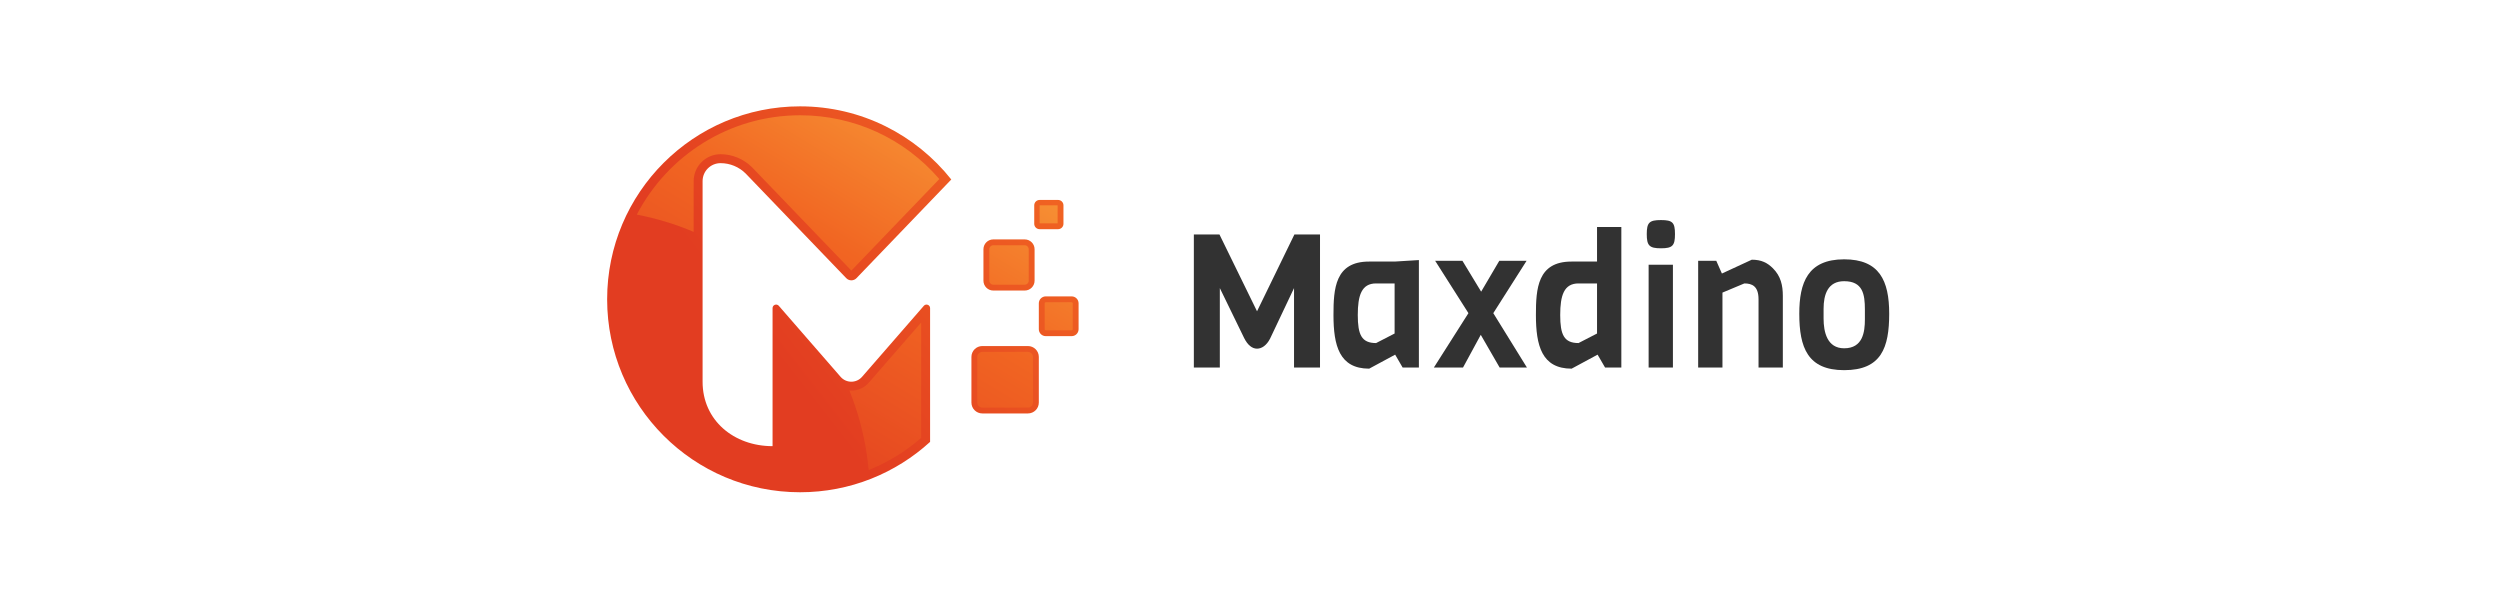 <svg width="284" height="68" viewBox="0 0 284 68" fill="none" xmlns="http://www.w3.org/2000/svg">
<path d="M81.855 18.534H81.855C82.929 18.534 83.958 18.961 84.716 19.72L96.116 31.581C96.436 31.935 96.993 31.935 97.313 31.581L108.066 20.39C104.051 15.33 97.852 12.081 90.89 12.081C78.784 12.081 68.971 21.894 68.971 34C68.971 46.106 78.784 55.92 90.89 55.92C96.579 55.92 101.762 53.752 105.658 50.198V35.005C105.658 34.645 105.222 34.465 104.967 34.719L97.93 42.807C97.285 43.547 96.135 43.547 95.491 42.807L88.453 34.719C88.198 34.465 87.763 34.645 87.763 35.005V50.684C83.372 50.684 79.814 47.759 79.814 43.369V20.574C79.814 19.447 80.728 18.534 81.855 18.534Z" fill="url(#paint0_linear_3_341)"/>
<path d="M116.774 39.31H111.59C110.907 39.31 110.354 39.864 110.354 40.546V45.731C110.354 46.413 110.907 46.967 111.59 46.967H116.774C117.457 46.967 118.01 46.413 118.01 45.731V40.546C118.01 39.864 117.457 39.31 116.774 39.31Z" fill="url(#paint1_linear_3_341)"/>
<path d="M112.84 33.006H116.408C117.027 33.006 117.529 32.504 117.529 31.885V28.317C117.529 27.698 117.027 27.196 116.408 27.196H112.84C112.221 27.196 111.719 27.698 111.719 28.317V31.885C111.719 32.505 112.221 33.006 112.84 33.006Z" fill="url(#paint2_linear_3_341)"/>
<path d="M121.738 33.669H118.8C118.364 33.669 118.01 34.022 118.01 34.458V37.397C118.01 37.833 118.364 38.186 118.8 38.186H121.738C122.175 38.186 122.528 37.833 122.528 37.397V34.458C122.528 34.022 122.175 33.669 121.738 33.669Z" fill="url(#paint3_linear_3_341)"/>
<path d="M118.099 26.035H120.198C120.536 26.035 120.809 25.762 120.809 25.424V23.325C120.809 22.988 120.536 22.714 120.198 22.714H118.099C117.762 22.714 117.489 22.988 117.489 23.325V25.424C117.489 25.762 117.762 26.035 118.099 26.035Z" fill="url(#paint4_linear_3_341)"/>
<path d="M96.71 44.376C96.636 44.376 96.565 44.359 96.491 44.353C97.642 47.203 98.396 50.239 98.68 53.398C100.841 52.53 102.859 51.304 104.643 49.744V36.638L98.695 43.473C98.195 44.047 97.471 44.376 96.71 44.376Z" fill="url(#paint5_linear_3_341)"/>
<path d="M90.89 13.095C82.831 13.095 75.828 17.682 72.34 24.379C74.578 24.809 76.741 25.468 78.8 26.342V20.575C78.8 18.89 80.171 17.518 81.856 17.518C83.188 17.518 84.492 18.06 85.447 19.018L96.714 30.741L106.708 20.339C102.725 15.724 97.009 13.095 90.89 13.095Z" fill="url(#paint6_linear_3_341)"/>
<path d="M116.774 39.975H111.589C111.275 39.975 111.018 40.232 111.018 40.547V45.731C111.018 46.046 111.275 46.303 111.589 46.303H116.774C117.089 46.303 117.345 46.046 117.345 45.731V40.547C117.345 40.232 117.089 39.975 116.774 39.975Z" fill="url(#paint7_linear_3_341)"/>
<path d="M112.839 32.343H116.408C116.66 32.343 116.864 32.137 116.864 31.886V28.318C116.864 28.067 116.66 27.861 116.408 27.861H112.839C112.588 27.861 112.384 28.066 112.384 28.318V31.886C112.384 32.137 112.588 32.343 112.839 32.343Z" fill="url(#paint8_linear_3_341)"/>
<path d="M121.739 34.333H118.8C118.731 34.333 118.675 34.389 118.675 34.459V37.398C118.675 37.467 118.731 37.523 118.8 37.523H121.739C121.807 37.523 121.863 37.467 121.863 37.398V34.459C121.863 34.389 121.807 34.333 121.739 34.333Z" fill="url(#paint9_linear_3_341)"/>
<path d="M120.146 23.325H118.099V25.371H120.146V23.325Z" fill="url(#paint10_linear_3_341)"/>
<path d="M144.284 38.462C143.881 39.247 143.329 39.608 142.798 39.608C142.246 39.608 141.736 39.205 141.333 38.398L138.573 32.729V41.753H135.621V26.635H138.53L142.798 35.362L147.044 26.635H149.953V41.753H147.002V32.729L144.284 38.462Z" fill="#323232"/>
<path d="M159.34 41.753L158.49 40.288L155.538 41.88C152.141 41.88 151.483 39.247 151.483 35.787C151.483 32.814 151.653 29.714 155.517 29.714H158.426L161.186 29.544V41.753H159.34ZM158.427 32.198H156.324C154.668 32.198 154.244 33.557 154.244 35.787C154.244 38.016 154.668 38.972 156.324 38.972L158.427 37.888V32.198Z" fill="#323232"/>
<path d="M170.36 41.753L168.215 38.037L166.198 41.753H162.886L166.814 35.574L163.035 29.629H166.134L168.258 33.133L170.318 29.629H173.418L169.638 35.574L173.46 41.753H170.36Z" fill="#323232"/>
<path d="M182.336 41.753L181.487 40.288L178.536 41.88C175.138 41.88 174.48 39.247 174.48 35.786C174.48 32.814 174.65 29.714 178.514 29.714H181.423V25.786H184.184V41.753H182.336ZM181.423 32.198H179.321C177.665 32.198 177.24 33.557 177.24 35.786C177.24 38.016 177.665 38.971 179.321 38.971L181.423 37.888V32.198Z" fill="#323232"/>
<path d="M188.685 28.206C187.369 28.206 187.072 27.909 187.072 26.593C187.072 25.276 187.369 25 188.685 25C190.002 25 190.278 25.276 190.278 26.593C190.278 27.909 190.002 28.206 188.685 28.206ZM187.284 41.753V30.075H190.044V41.753H187.284Z" fill="#323232"/>
<path d="M199.769 41.753V34.003C199.769 32.495 199.026 32.198 198.156 32.198L195.671 33.239V41.753H192.911V29.629H194.971L195.608 31.073L199.005 29.502C200.109 29.502 200.789 29.863 201.405 30.479C202.296 31.37 202.53 32.411 202.53 33.621V41.753H199.769Z" fill="#323232"/>
<path d="M209.495 42.05C205.334 42.05 204.399 39.46 204.399 35.638C204.399 32.114 205.355 29.459 209.495 29.459C213.487 29.459 214.613 31.859 214.613 35.638C214.612 39.503 213.72 42.05 209.495 42.05ZM211.852 35.171C211.852 33.43 211.618 31.944 209.495 31.944C207.627 31.944 207.159 33.473 207.159 35.086V36.19C207.159 37.719 207.563 39.566 209.495 39.566C211.618 39.566 211.852 37.719 211.852 36.275V35.171Z" fill="#323232"/>
<defs>
<linearGradient id="paint0_linear_3_341" x1="150.013" y1="-12.07" x2="86.032" y2="37.785" gradientUnits="userSpaceOnUse">
<stop stop-color="#FAAF40"/>
<stop offset="0.522" stop-color="#F16522"/>
<stop offset="1" stop-color="#E23D21"/>
</linearGradient>
<linearGradient id="paint1_linear_3_341" x1="163.244" y1="4.909" x2="99.263" y2="54.764" gradientUnits="userSpaceOnUse">
<stop stop-color="#FAAF40"/>
<stop offset="0.522" stop-color="#F16522"/>
<stop offset="1" stop-color="#E23D21"/>
</linearGradient>
<linearGradient id="paint2_linear_3_341" x1="157.149" y1="-3.036" x2="93.169" y2="46.819" gradientUnits="userSpaceOnUse">
<stop stop-color="#FAAF40"/>
<stop offset="0.522" stop-color="#F16522"/>
<stop offset="1" stop-color="#E23D21"/>
</linearGradient>
<linearGradient id="paint3_linear_3_341" x1="161.831" y1="3.542" x2="97.853" y2="53.395" gradientUnits="userSpaceOnUse">
<stop stop-color="#FAAF40"/>
<stop offset="0.522" stop-color="#F16522"/>
<stop offset="1" stop-color="#E23D21"/>
</linearGradient>
<linearGradient id="paint4_linear_3_341" x1="156.023" y1="-4.358" x2="92.041" y2="45.498" gradientUnits="userSpaceOnUse">
<stop stop-color="#FAAF40"/>
<stop offset="0.522" stop-color="#F16522"/>
<stop offset="1" stop-color="#E23D21"/>
</linearGradient>
<linearGradient id="paint5_linear_3_341" x1="123.141" y1="9.564" x2="93.229" y2="59.234" gradientUnits="userSpaceOnUse">
<stop stop-color="#FAAF40"/>
<stop offset="0.522" stop-color="#F16522"/>
<stop offset="1" stop-color="#E23D21"/>
</linearGradient>
<linearGradient id="paint6_linear_3_341" x1="104.109" y1="-1.899" x2="74.196" y2="47.772" gradientUnits="userSpaceOnUse">
<stop stop-color="#FAAF40"/>
<stop offset="0.522" stop-color="#F16522"/>
<stop offset="1" stop-color="#E23D21"/>
</linearGradient>
<linearGradient id="paint7_linear_3_341" x1="131.406" y1="14.539" x2="101.491" y2="64.211" gradientUnits="userSpaceOnUse">
<stop stop-color="#FAAF40"/>
<stop offset="0.522" stop-color="#F16522"/>
<stop offset="1" stop-color="#E23D21"/>
</linearGradient>
<linearGradient id="paint8_linear_3_341" x1="125.891" y1="11.393" x2="95.976" y2="61.066" gradientUnits="userSpaceOnUse">
<stop stop-color="#FAAF40"/>
<stop offset="0.522" stop-color="#F16522"/>
<stop offset="1" stop-color="#E23D21"/>
</linearGradient>
<linearGradient id="paint9_linear_3_341" x1="132.49" y1="15.635" x2="102.577" y2="65.306" gradientUnits="userSpaceOnUse">
<stop stop-color="#FAAF40"/>
<stop offset="0.522" stop-color="#F16522"/>
<stop offset="1" stop-color="#E23D21"/>
</linearGradient>
<linearGradient id="paint10_linear_3_341" x1="126.783" y1="11.629" x2="96.667" y2="61.636" gradientUnits="userSpaceOnUse">
<stop stop-color="#FAAF40"/>
<stop offset="0.522" stop-color="#F16522"/>
<stop offset="1" stop-color="#E23D21"/>
</linearGradient>
</defs>
</svg>
